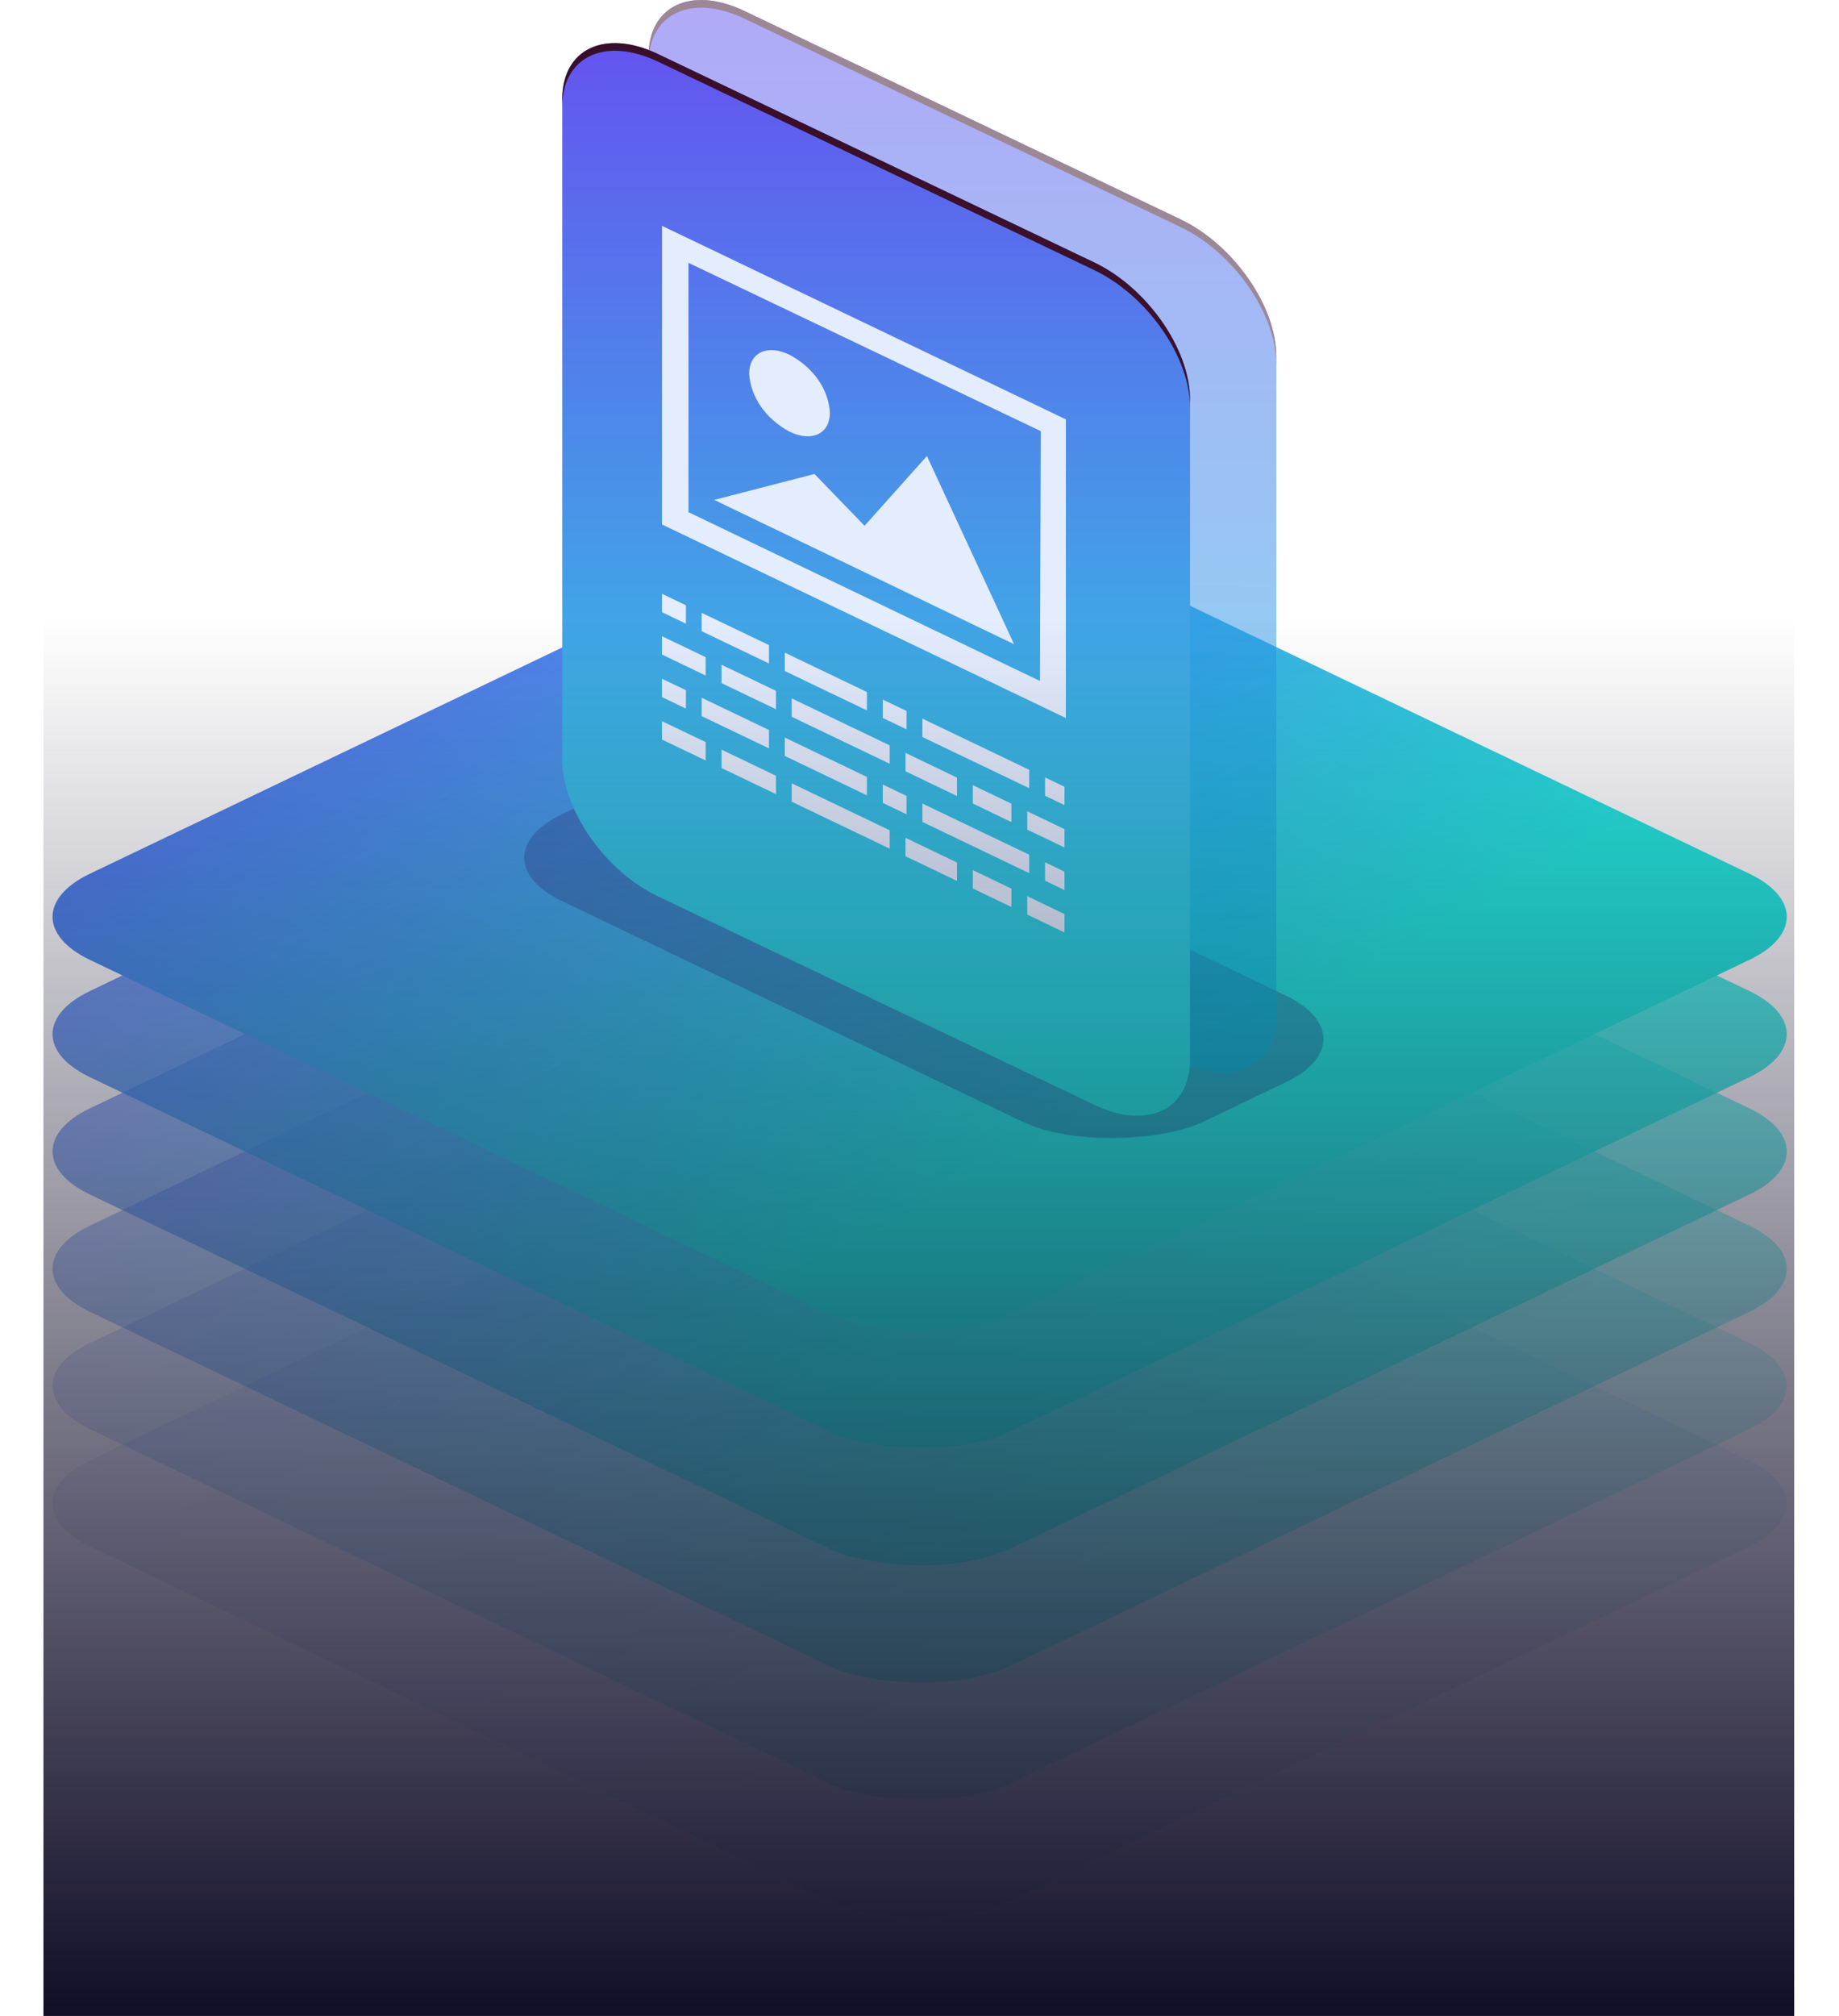 <svg width="521" height="571" viewBox="0 0 521 571" fill="none" xmlns="http://www.w3.org/2000/svg">
<rect width="288.848" height="288.848" rx="28.177" transform="matrix(0.902 -0.432 0.902 0.432 0 425.817)" fill="url(#paint0_linear_37_880)" fill-opacity="0.1"/>
<rect width="288.848" height="288.848" rx="28.177" transform="matrix(0.902 -0.432 0.902 0.432 0 392.589)" fill="url(#paint1_linear_37_880)" fill-opacity="0.2"/>
<rect width="288.848" height="288.848" rx="28.177" transform="matrix(0.902 -0.432 0.902 0.432 0 326.133)" fill="url(#paint2_linear_37_880)" fill-opacity="0.6"/>
<rect width="288.848" height="288.848" rx="28.177" transform="matrix(0.902 -0.432 0.902 0.432 0 359.361)" fill="url(#paint3_linear_37_880)" fill-opacity="0.4"/>
<rect width="288.848" height="288.848" rx="28.177" transform="matrix(0.902 -0.432 0.902 0.432 0 292.905)" fill="url(#paint4_linear_37_880)" fill-opacity="0.8"/>
<g style="mix-blend-mode:darken">
<rect width="288.848" height="288.848" rx="28.177" transform="matrix(0.902 -0.432 0.902 0.432 0 259.677)" fill="url(#paint5_linear_37_880)"/>
</g>
<g style="mix-blend-mode:darken" filter="url(#filter0_f_37_880)">
<rect width="201.518" height="82.704" rx="28.347" transform="matrix(-0.902 -0.432 -0.902 0.432 389.91 294.257)" fill="#322A78" fill-opacity="0.3"/>
</g>
<g opacity="0.5">
<path d="M210.879 3.099C195.795 -4.092 183.729 1.657 183.729 15.938V202.834C183.729 217.115 195.795 234.501 210.879 241.692L334.468 300.719C349.455 307.91 361.594 302.161 361.594 287.88V100.984C361.594 86.703 349.527 69.317 334.468 62.126L210.879 3.099Z" fill="url(#paint6_linear_37_880)"/>
<path style="mix-blend-mode:color-dodge" d="M334.468 62.126L210.879 3.099C195.795 -4.092 183.729 1.657 183.729 15.938V18.121C183.729 3.84 195.795 -1.908 210.879 5.262L334.468 64.309C349.455 71.48 361.594 88.886 361.594 103.167V100.984C361.594 86.662 349.455 69.317 334.468 62.126Z" fill="url(#paint7_radial_37_880)"/>
</g>
<path d="M186.432 15.308C171.349 8.117 159.282 13.866 159.282 28.147V215.043C159.282 229.324 171.349 246.71 186.432 253.901L310.021 312.928C325.008 320.119 337.147 314.37 337.147 300.089V113.193C337.147 98.912 325.081 81.526 310.021 74.335L186.432 15.308Z" fill="url(#paint8_linear_37_880)"/>
<path style="mix-blend-mode:color-dodge" d="M310.021 74.335L186.432 15.308C171.349 8.117 159.282 13.866 159.282 28.147V30.33C159.282 16.049 171.349 10.301 186.432 17.471L310.021 76.518C325.008 83.689 337.147 101.095 337.147 115.376V113.193C337.147 98.871 325.008 81.526 310.021 74.335Z" fill="url(#paint9_radial_37_880)"/>
<path d="M187.541 63.965V148.556L301.968 203.373V118.782L187.541 63.965ZM294.634 192.886L195.052 145.072V74.452L294.855 122.119L294.634 192.886ZM262.603 129.159L244.931 148.923L230.749 134.256L202.341 141.589L287.3 182.473L262.603 129.159ZM223.68 122.266C229.998 125.309 235.123 122.889 235.123 116.839C234.902 113.558 233.751 110.366 231.762 107.524C229.774 104.683 227.005 102.271 223.68 100.485C217.363 97.442 212.238 99.862 212.238 105.875C212.459 109.162 213.61 112.358 215.598 115.206C217.586 118.054 220.355 120.472 223.68 122.266Z" fill="#E4EDFE"/>
<path d="M291.582 242.098L261.318 227.597V232.804L291.582 247.306V242.098Z" fill="#E4EDFE"/>
<path d="M286.538 251.692L275.605 246.464V251.652L286.538 256.9V251.692Z" fill="#E4EDFE"/>
<path d="M198.787 202.84L217.852 211.974V206.766L198.787 197.633V202.84Z" fill="#E4EDFE"/>
<path d="M256.539 242.519L271.116 249.509V244.301L256.539 237.311V242.519Z" fill="#E4EDFE"/>
<path d="M250.095 227.417L256.829 230.642V225.434L250.095 222.209V227.417Z" fill="#E4EDFE"/>
<path d="M224.296 227.076L252.05 240.375V235.168L224.296 221.868V227.076Z" fill="#E4EDFE"/>
<path d="M291.025 259.043L301.572 264.111V258.903L291.025 253.836V259.043Z" fill="#E4EDFE"/>
<path d="M296.069 249.449L301.572 252.093V246.885L296.069 244.241V249.449Z" fill="#E4EDFE"/>
<path d="M204.41 217.541L219.832 224.932V219.725L204.41 212.334V217.541Z" fill="#E4EDFE"/>
<path d="M187.54 209.47L199.921 215.399V210.191L187.54 204.262V209.47Z" fill="#E4EDFE"/>
<path d="M187.54 197.453L194.322 200.697V195.49L187.54 192.245V197.453Z" fill="#E4EDFE"/>
<path d="M222.341 214.116L245.606 225.273V220.065L222.341 208.909V214.116Z" fill="#E4EDFE"/>
<path d="M217.852 182.714L198.787 173.581V178.788L217.852 187.922V182.714Z" fill="#E4EDFE"/>
<path d="M245.606 196.013L222.341 184.857V190.065L245.606 201.221V196.013Z" fill="#E4EDFE"/>
<path d="M252.05 211.116L224.296 197.817V203.024L252.05 216.324V211.116Z" fill="#E4EDFE"/>
<path d="M256.829 201.382L250.095 198.157V203.365L256.829 206.589V201.382Z" fill="#E4EDFE"/>
<path d="M271.116 220.25L256.539 213.259V218.467L271.116 225.458V220.25Z" fill="#E4EDFE"/>
<path d="M286.538 232.848V227.64L275.605 222.393V227.6L286.538 232.848Z" fill="#E4EDFE"/>
<path d="M291.582 218.047L261.318 203.545V208.753L291.582 223.255V218.047Z" fill="#E4EDFE"/>
<path d="M194.322 171.438L187.54 168.193V173.401L194.322 176.645V171.438Z" fill="#E4EDFE"/>
<path d="M291.025 234.991L301.572 240.038V234.851L291.025 229.783V234.991Z" fill="#E4EDFE"/>
<path d="M296.069 225.397L301.572 228.041V222.834L296.069 220.19V225.397Z" fill="#E4EDFE"/>
<path d="M187.54 185.398L199.921 191.347V186.139L187.54 180.21V185.398Z" fill="#E4EDFE"/>
<path d="M219.832 195.673L204.41 188.282V193.49L219.832 200.881V195.673Z" fill="#E4EDFE"/>
<rect x="12.308" y="175.692" width="496" height="395.308" fill="url(#paint10_linear_37_880)"/>
<defs>
<filter id="filter0_f_37_880" x="129.184" y="194.967" width="265.136" height="147.237" filterUnits="userSpaceOnUse" color-interpolation-filters="sRGB">
<feFlood flood-opacity="0" result="BackgroundImageFix"/>
<feBlend mode="normal" in="SourceGraphic" in2="BackgroundImageFix" result="shape"/>
<feGaussianBlur stdDeviation="9.692" result="effect1_foregroundBlur_37_880"/>
</filter>
<linearGradient id="paint0_linear_37_880" x1="229.802" y1="229.802" x2="209.827" y2="-112.115" gradientUnits="userSpaceOnUse">
<stop stop-color="#3DB9EA"/>
<stop offset="1" stop-color="#6454F0"/>
</linearGradient>
<linearGradient id="paint1_linear_37_880" x1="229.802" y1="229.802" x2="209.827" y2="-112.115" gradientUnits="userSpaceOnUse">
<stop stop-color="#24E8DE"/>
<stop offset="1" stop-color="#6454F0"/>
</linearGradient>
<linearGradient id="paint2_linear_37_880" x1="229.802" y1="229.802" x2="209.827" y2="-112.115" gradientUnits="userSpaceOnUse">
<stop stop-color="#24E8DE"/>
<stop offset="1" stop-color="#6454F0"/>
</linearGradient>
<linearGradient id="paint3_linear_37_880" x1="229.802" y1="229.802" x2="209.827" y2="-112.115" gradientUnits="userSpaceOnUse">
<stop stop-color="#24E8DE"/>
<stop offset="1" stop-color="#6454F0"/>
</linearGradient>
<linearGradient id="paint4_linear_37_880" x1="229.802" y1="229.802" x2="209.827" y2="-112.115" gradientUnits="userSpaceOnUse">
<stop stop-color="#24E8DE"/>
<stop offset="1" stop-color="#6454F0"/>
</linearGradient>
<linearGradient id="paint5_linear_37_880" x1="229.802" y1="229.802" x2="209.827" y2="-112.115" gradientUnits="userSpaceOnUse">
<stop stop-color="#24E8DE"/>
<stop offset="1" stop-color="#6454F0"/>
</linearGradient>
<linearGradient id="paint6_linear_37_880" x1="197.174" y1="303.835" x2="197.838" y2="-0.001" gradientUnits="userSpaceOnUse">
<stop stop-color="#02C0DF"/>
<stop offset="1" stop-color="#6454F0"/>
</linearGradient>
<radialGradient id="paint7_radial_37_880" cx="0" cy="0" r="1" gradientUnits="userSpaceOnUse" gradientTransform="translate(6738.08 2731.86) scale(12336.8 7155.66)">
<stop stop-color="#711F56"/>
<stop offset="0.16" stop-color="#6C1E52"/>
<stop offset="0.36" stop-color="#5C1946"/>
<stop offset="0.58" stop-color="#431233"/>
<stop offset="0.82" stop-color="#200918"/>
<stop offset="1"/>
</radialGradient>
<linearGradient id="paint8_linear_37_880" x1="247.914" y1="316.094" x2="247.914" y2="12.26" gradientUnits="userSpaceOnUse">
<stop stop-color="#24E8DE"/>
<stop offset="1" stop-color="#6454F0"/>
</linearGradient>
<radialGradient id="paint9_radial_37_880" cx="0" cy="0" r="1" gradientUnits="userSpaceOnUse" gradientTransform="translate(6713.63 2744.07) scale(12336.8 7155.66)">
<stop stop-color="#711F56"/>
<stop offset="0.16" stop-color="#6C1E52"/>
<stop offset="0.36" stop-color="#5C1946"/>
<stop offset="0.58" stop-color="#431233"/>
<stop offset="0.82" stop-color="#200918"/>
<stop offset="1"/>
</radialGradient>
<linearGradient id="paint10_linear_37_880" x1="260.308" y1="175.692" x2="260.308" y2="571" gradientUnits="userSpaceOnUse">
<stop stop-color="#100D28" stop-opacity="0"/>
<stop offset="1" stop-color="#100D28"/>
</linearGradient>
</defs>
</svg>

